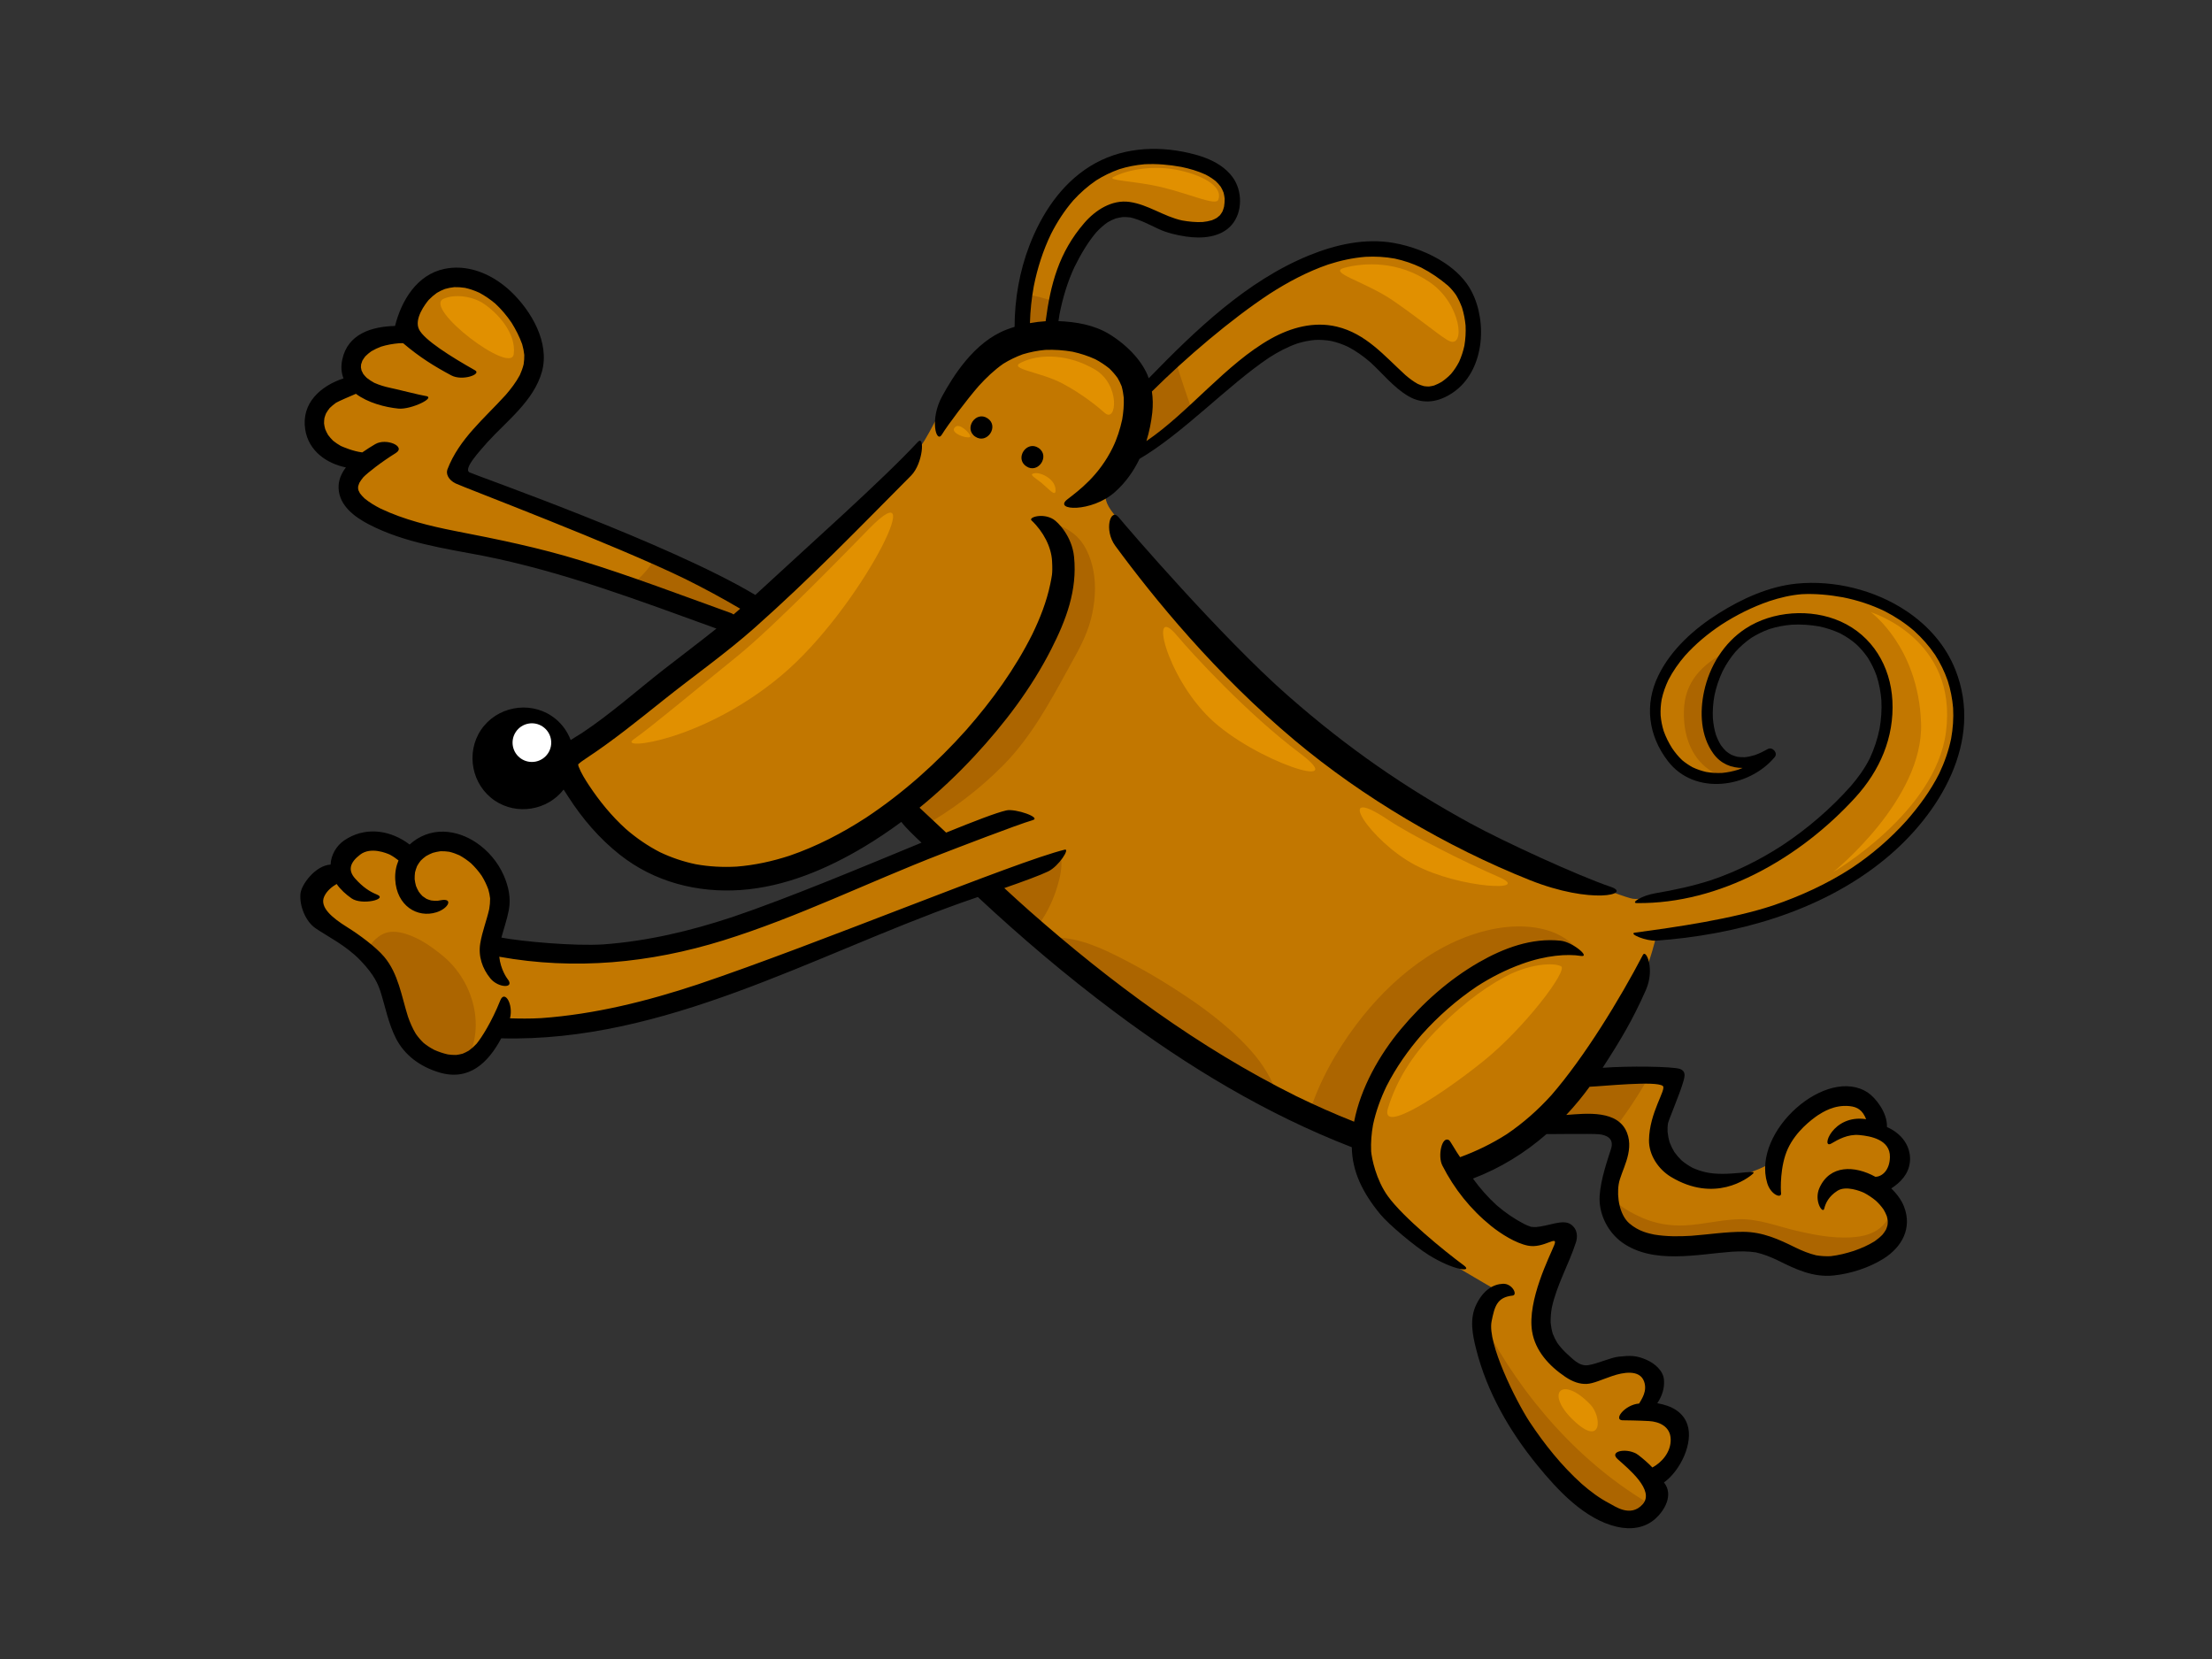 <?xml version="1.0" encoding="utf-8"?>
<!-- Generator: Adobe Illustrator 17.0.0, SVG Export Plug-In . SVG Version: 6.00 Build 0)  -->
<!DOCTYPE svg PUBLIC "-//W3C//DTD SVG 1.1//EN" "http://www.w3.org/Graphics/SVG/1.1/DTD/svg11.dtd">
<svg version="1.1" id="Layer_1" xmlns="http://www.w3.org/2000/svg" xmlns:xlink="http://www.w3.org/1999/xlink" x="0px" y="0px"
	 width="800px" height="600px" viewBox="0 0 800 600" enable-background="new 0 0 800 600" xml:space="preserve">
<rect x="0" y="0" width="800" height="600" fill="#333333" stroke="none"/>
<g>
	<path fill="#C27700" d="M369.27,121.001c0,0-1.92-28.394,13.395-46.243c15.31-17.855,39.641-25.218,59.39-10.765
		c12.69,9.284-2.948,20.015-11.074,19.159c-8.123-0.847-16.52-6.996-24.291-7.608c-7.771-0.616-15.049,8.311-18.842,16.248
		c-3.796,7.939-7.209,27.12-7.209,27.12s11.069-0.492,19.535,5.96c8.456,6.447,11.717,17.586,11.717,17.586
		s25.46-24.592,42.162-36.143c16.703-11.549,42.998-28.113,68.569-7.672c19.971,15.965,4.937,40.65-2.553,43.036
		c-7.483,2.395-12.178-2.038-18.051-7.772c-5.866-5.728-16.902-16.715-29.342-13.812c-12.436,2.906-21.713,11.769-31.037,19.569
		c-9.329,7.799-30.111,23.52-30.111,23.52s-2.669,5.879-5.735,8.932c-3.081,3.053-9.09,5.155-3.995,12.409
		c5.109,7.261,34.5,41.57,51.117,57.583c16.612,16.015,44.859,39.837,75.199,55.592c30.335,15.764,58.505,26.751,62.446,27.35
		c3.946,0.604,21.509-2.696,34.475-7.542c12.974-4.848,33.625-17.329,45.739-32.718c12.131-15.388,17.324-37.219,2.06-52.581
		c-15.259-15.357-35.547-8.005-44.989,0.741c-9.45,8.743-11.495,20.897-9.876,29.941c3.063,17.149,19.569,11.604,19.569,11.604
		s-12.58,12.274-26.512,5.215c-13.938-7.052-18.524-27.263-4.989-42.471c13.531-15.212,40.615-32.321,71.144-20.267
		c30.522,12.05,39.91,41.879,23.685,67.561c-16.213,25.682-40.457,39.326-57.966,45.216c-17.506,5.888-44.144,9.75-44.144,9.75
		s-1.545,6.894-4.991,15.067c-3.436,8.168-19.372,35.328-19.372,35.328s26.391-1.217,30.214-0.441
		c3.825,0.786-6.112,13.302-3.906,22.958c2.211,9.666,10.263,14.812,19.801,14.315c9.545-0.5,18.687-5.361,18.687-5.361
		s4.427-16.764,18.15-22.845c21.115-9.358,20.999,8.73,20.999,8.73s8.121,3.14,8.858,10.798s-7.044,11.633-7.044,11.633
		s12.627,9.767,1.935,19.971c-10.692,10.219-16.289,10.554-25.406,7.759c-9.119-2.805-19.818-8.961-38.483-8.195
		c-18.67,0.761-29.869,2.96-33.66-7.761c-3.793-10.729,2.667-24.548,0.68-29.973c-1.984-5.427-28.07-5.04-28.07-5.04
		s-5.851,6.048-13.277,10.263c-7.441,4.217-14.985,7.842-14.985,7.842s8.818,21.521,19.771,21.97
		c10.955,0.448,17.085-3.364,18.312,0.535c1.223,3.882-11.372,19.212-8.643,32.304c2.731,13.075,14.194,18.48,21.033,15.904
		c6.837-2.568,15.554-2.605,18.426,2.649c2.866,5.25-2.75,12.474-2.75,12.474s13.188,0.924,11.919,10.815
		c-1.269,9.891-9.462,13.334-9.462,13.334s6.068,15.337-8.939,14.462c-15.017-0.867-26.529-11.916-37.073-29.736
		c-10.539-17.822-13.349-21.245-15.254-32.501c-1.915-11.246,5.415-19.885,5.415-19.885s-7.934-4.567-17.807-10.426
		c-9.871-5.861-21.149-16.491-26.771-26.401c-5.622-9.91-6.06-19.163-6.06-19.163s-24.188-6.263-64.724-35.013
		c-40.538-28.743-70.139-54.747-70.139-54.747s-71.943,29.448-94.985,36.73c-23.057,7.285-62.768,14.637-69.478,14.731
		c-6.716,0.103-10.423-0.858-10.423-0.858s-8.537,19.589-23.771,12.178c-15.225-7.409-11.523-24.356-21.614-35.22
		c-10.095-10.879-19.241-14.179-21.081-19.271c-4.026-11.148,7.112-14.403,7.112-14.403s0.798-8.422,10.223-10.275
		c9.426-1.856,16.114,5.711,16.114,5.711s6.223-12.71,21.857-3.231c15.633,9.474,11.257,17.519,10.059,23.113
		c-1.198,5.595-0.918,11.658-0.918,11.658s16.594,3.468,38.208,2.12c21.615-1.336,42.719-6.864,66.592-15.382
		c23.873-8.525,54.907-23.505,54.907-23.505l-11.865-11.283c0,0-31.87,22.337-53.256,24.087
		c-21.381,1.762-33.854-0.988-49.362-14.46c-15.498-13.482-20.58-27.633-20.58-27.633s31.175-25.098,43.272-33.599
		c12.106-8.498,18.721-15.308,18.721-15.308s-47.407-17.761-68.944-23.776c-21.535-6.012-54.143-10.775-63.901-16.809
		c-9.754-6.04-1.768-18.322-1.768-18.322s-15.062-2.7-16.268-12.716c-1.205-10.015,12.48-16.688,12.48-16.688
		s-3.156-8.249,4.929-13.053c8.083-4.806,14.677-5.486,14.677-5.486s2.446-27.261,26.916-17.999
		c24.465,9.268,21.281,28.104,16.249,36.745c-5.03,8.637-31.252,30.172-23.601,34.016c7.64,3.855,76.275,30.746,88.389,36.326
		c12.116,5.571,17.637,9.543,17.637,9.543s57.239-53.643,60.428-57.639c3.189-3.996,9.361-18.523,16.639-27.449
		C357.008,124.787,369.27,121.001,369.27,121.001z"/>
	<path fill="#AC6500" d="M226.57,212.845c15.382,5.333,30.695,10.979,36.671,13.2c3.426-1.756,5.871-4.826,8.094-8.141
		c-2.299-1.468-7.606-4.638-16.304-8.644c-3.066-1.411-9.787-4.201-18.211-7.637c-0.796,1.706-1.826,3.303-3.009,4.704
		C231.694,208.847,229.256,211.032,226.57,212.845z"/>
	<path fill="#AC6500" d="M383.56,309.207c-8.572,4.69-17.93,7.847-26.31,12.883c2.344,2.011,8.254,7.088,16.885,14.1
		c0.732-0.808,1.427-1.664,2.06-2.566c2.77-3.948,4.86-8.523,6.243-13.137C383.493,316.959,384.4,312.907,383.56,309.207z"/>
	<path fill="#AC6500" d="M339.187,280.154c-3.027,1.878-6.295,3.517-8.952,5.915c-2.213,2.011-4.2,4.234-6.162,6.492
		c-2.504,2.876-5.013,5.871-7.934,8.365c6.578-3.934,10.938-6.99,10.938-6.99l5.752,5.476c0.407-0.217,0.808-0.441,1.21-0.663
		c10.462-5.878,20.247-13.353,28.701-21.88c9.866-9.949,16.676-22.337,23.345-34.541c3.31-6.05,6.854-11.897,8.532-18.657
		c1.365-5.533,1.905-11.466,0.85-17.107c-0.944-4.993-3.021-10.201-7.098-13.478c-2.79-2.243-5.927-3.512-9.257-4.128
		c2.161,2.907,3.613,6.315,4.074,9.951c2.181,17.349-10.002,32.977-17.006,47.805c-3.086,6.528-6.694,12.772-11.241,18.4
		C350.418,270.707,345.338,276.344,339.187,280.154z"/>
	<path fill="#AC6500" d="M425.077,130.186c-5.373,4.86-9.718,8.963-11.818,10.962c-0.237,6.902,0.712,14.083-0.19,20.865
		c3.187-2.415,10.815-8.234,17.94-13.824C428.931,142.224,426.898,136.237,425.077,130.186z"/>
	<path fill="#AC6500" d="M369.987,106.22c-0.821,6.122-0.836,11.093-0.777,13.392c3.778-0.898,7.631-1.285,11.537-1.283
		c0.242-1.316,0.895-4.748,1.812-8.837C378.5,107.981,374.258,106.893,369.987,106.22z"/>
	<path fill="#AC6500" d="M159.807,345.406c-4.001-3.209-8.137-6.137-13.082-7.663c-2.98-0.909-6.188-1.262-8.96,0.439
		c-2.469,1.513-4.297,3.916-5.803,6.59c1.274,1.19,2.579,2.484,3.909,3.914c10.09,10.864,6.388,27.811,21.614,35.22
		c3.936,1.917,7.428,2.026,10.439,1.138C176.164,372.142,171.4,354.712,159.807,345.406z"/>
	<path fill="#AC6500" d="M522.657,361.761c13.447-10.63,30.672-19.049,48.201-17.832c-6.608-8.796-19.389-9.957-29.541-8.16
		c-20.747,3.687-38.473,18.369-50.843,34.843c-7.305,9.718-13.79,21.154-17.324,33.221c8.649,4.054,14.339,5.989,16.671,6.704
		c0.897-2.6,1.876-5.166,2.958-7.697c-0.311-0.384-0.495-0.848-0.466-1.346c0.256-4.648,2.354-8.239,4.969-11.586
		c1.841-6.344,7.569-11.283,13.087-14.546C513.698,370.323,517.661,365.702,522.657,361.761z"/>
	<path fill="#AC6500" d="M454.076,381.936c-6.775-8.308-16.604-15.954-25.494-21.849c-8.281-5.499-15.579-9.785-24.459-14.256
		c-7.847-3.951-17.102-7.815-26.066-6.465c12.309,9.913,29.036,22.899,48.223,36.504c14.366,10.189,26.677,17.558,36.583,22.818
		C461.127,392.635,458.177,386.967,454.076,381.936z"/>
	<path fill="#AC6500" d="M609.151,255.03c-0.663,6.917,0.715,14.561,5.316,20.01c2.96,3.505,6.687,5.526,10.805,6.189
		c7.231-1.819,12.267-6.733,12.267-6.733s-16.506,5.546-19.569-11.604c-1.491-8.359,0.143-19.371,7.855-27.893
		C617.185,239.042,610.085,245.206,609.151,255.03z"/>
	<path fill="#AC6500" d="M536.382,478.272c-0.513,2.553-0.68,5.43-0.155,8.486c1.905,11.256,4.715,14.679,15.254,32.501
		c10.544,17.819,22.056,28.868,37.073,29.736c5.666,0.335,8.326-1.651,9.447-4.241C571.703,529.689,550.406,505.348,536.382,478.272
		z"/>
	<path fill="#AC6500" d="M596.51,389.21c-7.64,0.071-18.095,0.5-21.206,0.636c-5.072,5.464-9.765,11.268-14.96,16.607
		c5.696,0.076,17.489,0.545,22.576,2.982C588.004,403.103,592.431,396.273,596.51,389.21z"/>
	<path fill="#AC6500" d="M683.948,433.822c0.192,2.98-0.252,6.031-2.105,8.387c-2.25,2.871-5.607,4.377-9.149,4.944
		c-7.559,1.195-15.426-0.291-22.793-1.989c-6.985-1.604-13.965-4.488-21.223-4.214c-6.42,0.229-12.683,1.868-19.094,2.221
		c-5.351,0.286-10.627-0.565-15.564-2.696c-3.808-1.636-7.485-3.825-10.692-6.521c0.032,2.571,0.367,5.107,1.21,7.502
		c3.79,10.721,14.99,8.523,33.66,7.761c18.665-0.766,29.364,5.39,38.483,8.195c9.117,2.795,14.714,2.46,25.406-7.759
		C688.475,443.552,686.543,437.622,683.948,433.822z"/>
	<g>
		<path d="M357.174,151.291c-4.283-2.875-8.737,3.761-4.453,6.637C356.994,160.797,361.45,154.159,357.174,151.291z"/>
		<path d="M371.158,168.648c4.279,2.874,8.735-3.764,4.451-6.636C371.333,159.139,366.879,165.775,371.158,168.648z"/>
		<path d="M366.939,118.214c-0.959,0.292-1.891,0.611-2.827,0.964c-11.914,4.526-19.55,17.175-23.357,24.108
			c-4.624,8.408-2.142,17.276-0.111,13.891c2.041-3.385,9.176-12.814,13.321-17.572c2.704-2.975,5.58-5.73,8.878-8.041
			c2.243-1.394,4.579-2.516,7.061-3.426c2.672-0.808,5.363-1.343,8.143-1.595c3.318-0.126,6.6,0.097,9.873,0.663
			c2.822,0.626,5.546,1.503,8.188,2.701c1.814,0.961,3.517,2.075,5.114,3.368c1.087,1.056,2.07,2.18,2.96,3.411
			c0.564,0.964,1.055,1.951,1.469,2.987c0.389,1.391,0.633,2.79,0.784,4.232c0.089,2.615-0.133,5.207-0.569,7.79
			c-0.769,3.519-1.848,6.945-3.428,10.178c-4.974,10.157-12.153,15.43-16.395,18.718c-5.351,4.133,8.752,4.859,17.198-2.645
			c3.719-3.307,6.714-7.425,8.888-12c15.835-9.291,31.964-26.616,46.868-36.597c3.212-2.064,6.568-3.857,10.181-5.115
			c2.07-0.643,4.18-1.083,6.344-1.284c1.962-0.095,3.899,0.025,5.839,0.361c2.115,0.463,4.128,1.172,6.092,2.081
			c2.967,1.534,5.661,3.464,8.183,5.646c4.478,4.1,8.402,9.101,13.681,12.212c5.469,3.23,11.076,2.182,16.139-1.25
			c11.285-7.65,12.634-25.243,6.802-36.542c-2.127-4.131-5.587-7.562-9.652-10.29c-5.634-3.784-12.434-6.213-18.502-7.294
			c-10.347-1.844-21.004,0.57-30.586,4.467c-22.642,9.21-41.238,27.163-58.057,44.466c-1.905-5.628-7.278-11.679-14.25-15.952
			c-5.511-3.375-12.057-4.456-18.409-4.72c0.138-0.944,0.283-1.893,0.434-2.727c1.173-5.793,2.839-11.415,5.338-16.782
			c2.218-4.446,4.715-8.832,7.939-12.631c1.25-1.343,2.581-2.552,4.087-3.596c0.929-0.544,1.871-0.993,2.861-1.373
			c0.87-0.24,1.72-0.409,2.608-0.52c0.937-0.027,1.843,0.021,2.777,0.144c3.547,0.826,6.739,2.562,10.026,4.096
			c3.184,1.488,6.549,2.268,10.009,2.791c5.654,0.859,12.58,0.429,16.58-4.189c4.02-4.656,3.919-12.349,0.365-17.233
			c-1.255-1.728-2.812-3.145-4.547-4.311c-3.332-2.236-7.332-3.563-11.184-4.455c-12.173-2.825-25.055-1.916-35.833,4.771
			c-10.549,6.545-17.593,17.309-21.967,28.712C368.718,98.129,366.963,108.226,366.939,118.214z M480.349,95.662
			c4.387-1.42,8.873-2.407,13.474-2.779c3.574-0.19,7.116,0.004,10.632,0.643c3.318,0.709,6.492,1.795,9.556,3.248
			c3.497,1.798,6.709,4.008,9.706,6.561c1.087,1.025,2.033,2.138,2.888,3.375c0.863,1.446,1.57,2.942,2.154,4.524
			c0.663,2.134,1.077,4.286,1.287,6.507c0.121,2.463-0.025,4.882-0.436,7.315c-0.443,2.002-1.065,3.919-1.907,5.791
			c-0.816,1.579-1.774,3.032-2.921,4.392c-1.025,1.06-2.114,1.98-3.32,2.826c-0.902,0.532-1.814,0.99-2.79,1.357
			c-0.631,0.169-1.252,0.291-1.893,0.362c-0.597-0.001-1.183-0.047-1.772-0.132c-0.784-0.209-1.53-0.482-2.26-0.81
			c-1.607-0.891-3.039-1.982-4.432-3.176c-7.662-6.984-14.292-15.022-24.856-17.537c-8.252-1.959-16.506,0.302-23.764,4.338
			c-16.185,9.029-29.807,26.712-45.076,37.048c1.057-3.422,1.755-6.931,2.127-10.348c0.274-2.61,0.222-5.146-0.143-7.574
			c12.355-12.275,28.617-26.134,42.527-35.301C465.802,101.999,472.832,98.255,480.349,95.662z M388.196,72.443
			c2.479-2.717,5.215-5.124,8.251-7.196c2.637-1.665,5.413-3.015,8.353-4.055c2.975-0.935,6.001-1.518,9.114-1.789
			c4.464-0.239,8.91,0.158,13.307,0.961c3.024,0.625,5.974,1.481,8.794,2.771c1.301,0.683,2.524,1.457,3.667,2.378
			c0.663,0.626,1.264,1.293,1.814,2.028c0.409,0.69,0.752,1.397,1.038,2.149c0.182,0.737,0.308,1.46,0.387,2.212
			c-0.005,0.945-0.067,1.866-0.212,2.797c-0.155,0.593-0.333,1.161-0.56,1.736c-0.288,0.505-0.596,0.975-0.951,1.432
			c-0.357,0.332-0.715,0.628-1.092,0.919c-0.584,0.335-1.176,0.62-1.809,0.87c-1.122,0.327-2.243,0.526-3.411,0.646
			c-2.494,0.102-4.947-0.136-7.406-0.58c-6.637-1.45-12.217-5.738-18.97-6.695c-6.386-0.902-12.348,2.976-16.328,7.581
			c-9.265,10.711-12.249,22.214-14.011,35.565c-1.898,0.115-3.796,0.339-5.679,0.686c0.116-4.46,0.584-8.903,1.385-13.302
			c1.299-6.54,3.33-12.89,6.221-18.906C382.32,80.265,384.977,76.16,388.196,72.443z"/>
		<path d="M404.593,187.093c-2.96-3.654-5.437,4.583-1.237,10.3c13.906,18.931,36.275,46.38,64.906,70.374
			c24.607,20.631,54.998,38.572,84.974,50.518c22.468,8.954,37.149,5.092,29.322,2.455c-11.581-3.904-38.347-16.168-50.707-22.919
			c-23.468-12.814-44.376-27.17-66.158-46.309C441.809,230.514,407.561,190.742,404.593,187.093z"/>
		<path d="M603.233,275.282c9.696,12.572,29.25,9.723,38.616-1.456c1.279-1.531-0.848-3.866-2.519-2.913
			c-1.483,0.835-2.995,1.572-4.586,2.15c-1.215,0.378-2.43,0.654-3.69,0.784c-0.907,0.038-1.797-0.004-2.691-0.142
			c-0.737-0.171-1.449-0.409-2.144-0.708c-0.695-0.375-1.333-0.804-1.947-1.306c-0.717-0.677-1.348-1.414-1.913-2.228
			c-0.725-1.165-1.289-2.393-1.752-3.679c-0.611-1.962-0.959-3.964-1.121-5.998c-0.128-2.755,0.069-5.483,0.557-8.192
			c0.636-3.081,1.629-6.041,2.972-8.879c1.282-2.511,2.81-4.834,4.633-6.982c1.713-1.893,3.611-3.566,5.716-5.022
			c2.095-1.329,4.288-2.396,6.62-3.223c2.61-0.829,5.269-1.33,7.998-1.555c3.374-0.177,6.721,0.041,10.051,0.636
			c2.625,0.573,5.127,1.386,7.556,2.529c2.06,1.077,3.953,2.349,5.708,3.856c1.572,1.473,2.943,3.072,4.173,4.831
			c1.348,2.117,2.418,4.339,3.258,6.701c0.917,2.88,1.464,5.805,1.703,8.816c0.177,3.473-0.067,6.91-0.673,10.336
			c-0.766,3.704-1.937,7.258-3.544,10.686c-1.866,3.674-4.192,6.916-6.884,10.024c-7.347,8.244-15.739,15.441-24.95,21.521
			c-7.924,5.107-16.365,9.326-25.302,12.372c-6.82,2.213-13.326,3.603-20.402,4.816c-4.922,0.831-9.092,3.529-6.664,3.557
			c30.145,0.308,59.038-16.353,78.942-38.14c8.893-9.732,14.164-21.725,13.459-35.083c-0.665-12.459-7.229-23.5-18.778-28.649
			c-10.667-4.753-24.57-3.816-34.342,2.592c-7.855,5.149-13.016,13.599-14.982,22.692c-1.62,7.485-1.282,16.135,3.362,22.529
			c2.701,3.722,6.544,5.19,10.568,5.171c-0.522,0.221-1.05,0.433-1.59,0.637c-1.92,0.598-3.847,0.988-5.853,1.178
			c-1.952,0.089-3.85-0.028-5.772-0.367c-1.698-0.397-3.293-0.939-4.87-1.683c-1.343-0.739-2.573-1.571-3.756-2.551
			c-1.42-1.332-2.608-2.806-3.695-4.415c-1.21-1.932-2.218-3.942-2.99-6.09c-0.581-1.869-0.966-3.767-1.126-5.717
			c-0.081-1.95,0.047-3.865,0.382-5.788c0.527-2.45,1.365-4.779,2.433-7.032c1.641-3.176,3.68-6.066,6.006-8.77
			c3.852-4.295,8.296-7.976,13.092-11.174c5.439-3.527,11.256-6.43,17.388-8.544c3.842-1.261,7.783-2.205,11.818-2.523
			c4.947-0.253,9.969,0.255,14.827,1.134c5.233,1.049,10.297,2.69,15.103,5.018c3.84,1.966,7.409,4.324,10.674,7.136
			c2.844,2.577,5.368,5.442,7.52,8.614c1.903,2.961,3.431,6.089,4.592,9.412c1.023,3.203,1.669,6.483,1.947,9.837
			c0.205,3.733-0.052,7.431-0.717,11.111c-0.912,4.375-2.381,8.56-4.298,12.594c-3.123,6.206-7.231,11.779-11.788,17.006
			c-5.915,6.581-12.599,12.333-19.973,17.233c-8.853,5.723-18.416,10.098-28.383,13.496c-14.638,4.845-34.65,7.786-49.909,9.812
			c-2.566,0.35,4.035,3.174,7.872,2.893c27.537-2.021,58.811-9.91,82.686-29.573c19.656-16.19,35.604-42.524,25.329-68.394
			c-3.5-8.822-9.831-15.945-17.607-21.168c-11.559-7.762-26.337-11.313-39.809-9.98c-9.989,0.991-19.803,5.467-28.208,10.757
			c-8.809,5.55-17.156,12.979-21.787,22.46C594.646,254.802,596.125,266.069,603.233,275.282z"/>
		<path d="M529.316,457.564c-7.009-5.154-21.79-17.245-27.343-24.905c-4.34-5.984-5.878-13.817-6.08-16.249
			c-0.146-3.244,0.111-6.455,0.687-9.637c1.033-4.853,2.733-9.486,4.88-13.955c3.433-6.746,7.798-12.952,12.759-18.67
			c5.91-6.598,12.575-12.466,19.931-17.405c5.085-3.285,10.48-6.024,16.18-8.092c8.882-3.224,16.626-3.699,21.346-2.933
			c3.8,0.624-2.884-5.028-7.219-5.491c-10.47-1.134-20.649,2.659-29.62,7.823c-10.79,6.216-20.207,14.603-28.171,24.126
			c-7.697,9.198-14.578,21.285-16.935,33.509c-7.155-2.837-14.194-5.957-21.115-9.343c-35.074-17.464-66.871-40.967-96.19-66.806
			c-3.105-2.748-6.169-5.536-9.21-8.35c6.773-2.344,13.132-4.693,15.89-6.038c3.887-1.903,7.909-8.328,5.994-7.862
			c-17.918,4.372-89.299,34.12-132.753,48.743c-18.362,6.083-37.236,10.8-56.581,12.188c-4,0.249-8.257,0.168-11.316,0.076
			c1.278-5.161-1.957-10.396-3.511-6.489c-3.146,7.867-6.817,13.543-8.573,15.68c-0.87,0.922-1.782,1.738-2.801,2.489
			c-0.716,0.414-1.446,0.779-2.216,1.097c-0.776,0.217-1.57,0.372-2.372,0.471c-1.014,0.017-2-0.044-3.001-0.195
			c-1.707-0.38-3.322-0.937-4.923-1.641c-1.365-0.712-2.625-1.521-3.826-2.492c-1.066-1.018-2.01-2.119-2.853-3.33
			c-1.183-1.967-2.075-4.047-2.828-6.203c-2.333-7.367-3.479-15.567-8.613-21.647c-3.045-3.611-9.21-8.121-13.244-10.625
			c-5.808-3.606-10.123-7.355-8.45-11.138c0.928-2.09,2.868-3.603,4.513-4.562c1.406,2.026,3.329,3.751,5.367,5.183
			c3.729,2.632,13.394,0.31,9.168-1.375c-2.62-1.05-5.084-2.703-7.804-5.728c-2.728-3.014-2.009-5.853,1.831-8.742
			c3.839-2.888,9.563-0.453,10.656,0.035c1.124,0.596,2.157,1.309,3.155,2.098c-0.885,2.105-1.324,4.441-1.194,6.893
			c0.492,9.524,8,14.076,14.955,11.86c4.355-1.392,6.1-5.181,1.626-4.36c-0.433,0.094-0.858,0.158-1.285,0.217
			c-0.783,0.022-1.543-0.015-2.319-0.13c-0.564-0.15-1.104-0.343-1.648-0.567c-0.497-0.303-0.971-0.621-1.437-0.976
			c-0.504-0.503-0.954-1.035-1.373-1.607c-0.391-0.685-0.726-1.385-1.013-2.115c-0.215-0.801-0.372-1.599-0.472-2.42
			c-0.018-0.823,0.023-1.632,0.131-2.457c0.191-0.776,0.435-1.523,0.737-2.28c0.384-0.685,0.812-1.336,1.304-1.959
			c0.611-0.616,1.255-1.163,1.964-1.666c0.79-0.459,1.584-0.826,2.42-1.166c0.916-0.264,1.833-0.454,2.786-0.582
			c1.067-0.025,2.109,0.032,3.167,0.195c1.283,0.311,2.503,0.742,3.702,1.284c1.486,0.828,2.861,1.777,4.154,2.867
			c1.46,1.388,2.742,2.886,3.879,4.527c0.965,1.568,1.755,3.192,2.382,4.915c0.309,1.087,0.54,2.159,0.663,3.278
			c0.008,1.291-0.105,2.553-0.323,3.83c-0.938,4.202-2.557,8.18-3.248,12.454c-0.751,4.633,0.725,9.055,3.657,12.641
			c2.881,3.542,9.064,3.712,6.194,0.18c-0.197-0.222-2.503-3.443-2.972-8.013c27.293,4.92,54.491,2.324,80.936-5.888
			c27.032-8.412,52.457-21.028,78.8-31.222c4.064-1.577,27.828-10.76,33.169-12.284c3.327-0.934-6.225-4.259-9.506-3.53
			c-3.578,0.799-11.515,3.857-21.782,8.027c-3.189-3.019-7.111-6.682-9.624-9.006c7.059-5.752,13.684-12.026,19.87-18.682
			c10.795-11.611,20.54-24.443,27.749-38.606c5.378-10.556,9.491-21.319,8.269-33.444c-0.744-7.384-5.755-12.524-7.51-13.595
			c-3.875-2.36-9.026-0.672-7.885,0.412c4.372,4.125,7.167,9.689,7.438,14.682c0.276,4.993-0.143,5.616-0.651,8.388
			c-1.314,6.3-3.68,12.333-6.482,18.105c-6.282,12.56-14.613,24.06-23.865,34.588c-10.711,11.998-22.818,22.819-36.228,31.724
			c-8.693,5.641-17.938,10.45-27.757,13.809c-6.208,2.021-12.592,3.414-19.103,3.926c-4.951,0.276-9.905,0.025-14.78-0.86
			c-4.456-0.927-8.769-2.378-12.885-4.33c-4.456-2.282-8.577-5.124-12.358-8.395c-5.154-4.668-9.553-10.048-13.383-15.835
			c-1.415-2.16-2.817-4.381-3.749-6.791c-0.062-0.239-0.111-0.492-0.163-0.733c0.025-0.036,0.044-0.057,0.062-0.081
			c0.816-0.77,1.73-1.4,2.657-2.012c9.824-6.457,18.899-13.812,28.08-21.145c10.995-8.793,22.519-16.857,33.056-26.205
			c20.306-18.035,37.325-35.668,56.549-55.007c4.389-4.42,5.013-14.943,2.435-12.165c-12.772,13.779-40.085,38.02-58.764,55.314
			c-0.049-0.036-0.104-0.069-0.16-0.095c-31.116-18.602-100.647-43.008-103.159-44.223c-2.519-1.206,3.869-7.951,6.371-10.851
			c7.092-7.82,16.836-15.005,19.777-25.574c2.918-10.507-3.856-22.045-11.29-29.067c-1.417-1.327-2.948-2.564-4.574-3.656
			c-5.687-3.816-12.513-5.892-19.387-4.464c-9.957,2.071-15.565,11.447-17.876,20.642c-8.318,0.197-17.106,2.786-19.081,12.163
			c-0.547,2.579-0.324,4.831,0.445,6.793c-8.302,2.747-15.348,8.968-13.84,18.518c1.204,7.683,7.659,12.259,14.711,13.689
			c-1.687,2.198-2.77,4.712-2.648,7.55c0.269,6.318,5.824,10.39,10.968,13.057c12.81,6.648,27.311,8.68,41.311,11.357
			c29.027,5.759,56.64,16.281,84.384,26.319c-6.314,5.06-12.784,9.889-19.187,14.894c-9.735,7.628-19.096,15.988-29.418,22.848
			c-1.331,0.843-2.753,1.664-4.114,2.577c-1.306-3.444-3.622-6.52-6.859-8.69c-8.344-5.603-19.991-3.317-25.59,5.025
			c-5.605,8.347-3.31,19.992,5.035,25.594c8.005,5.373,19.027,3.485,24.858-4.029c0.581,0.932,1.166,1.811,1.686,2.61
			c5.104,7.934,11.189,15.061,18.606,20.93c12.488,9.888,28.016,13.878,43.745,12.796c15.872-1.102,31.212-7.566,44.719-15.678
			c4.604-2.77,9.072-5.77,13.388-8.964c1.405,1.965,4.705,5.092,7.293,7.522c-21.053,8.673-48.208,20.089-68.697,26.993
			c0.109-0.034,0.217-0.074,0.32-0.113c-0.113,0.047-0.229,0.084-0.335,0.118c-0.177,0.054-0.342,0.113-0.518,0.17
			c0.16-0.052,0.315-0.104,0.481-0.165c-15.074,4.981-30.549,8.641-46.407,9.787c-10.677,0.643-29.085-1.03-36.783-2.46
			c0.891-3.312,2.032-6.556,2.682-9.955c0.828-4.35-0.109-8.634-1.877-12.619c-2.049-4.653-5.573-8.88-9.9-11.781
			c-3.499-2.346-7.516-3.823-11.708-3.965c-4.718-0.153-9.15,1.646-12.389,4.665c-0.409-0.308-0.832-0.621-1.258-0.907
			c-6.726-4.515-15.254-5.44-22.385-0.606c-2.832,1.917-4.817,5.316-4.944,8.759c-5.434,0.288-10.588,7.165-10.903,10.566
			c-0.4,4.372,1.857,9.975,5.435,12.446c4.195,2.886,11.034,6.211,16.214,11.601c5.188,5.371,6.438,8.833,7.176,10.921
			c1.84,5.735,2.92,11.756,5.645,17.169c3.173,6.329,8.961,10.433,15.666,12.449c10.718,3.241,17.678-3.32,22.486-12.316
			c58.981,1.526,112.624-29.918,166.676-49.137c1.898-0.675,3.796-1.321,5.691-1.967c15.697,14.655,32.095,28.555,49.285,41.421
			c26.438,19.794,55.082,37.147,85.969,49.071c0.118,8.737,3.884,16.471,10.347,24.299c3.046,3.697,12.533,11.596,17.334,14.598
			C525.802,459.565,532.994,460.255,529.316,457.564z M265.144,222.122c-0.247-0.168-0.53-0.31-0.858-0.431
			c-18.063-6.509-36.018-13.355-54.382-19.006c-14.917-4.605-30.022-7.677-45.321-10.646c-9.154-1.803-18.454-4.072-26.905-8.084
			c-2.053-1.041-4.036-2.213-5.814-3.68c-0.619-0.583-1.185-1.197-1.691-1.874c-0.201-0.356-0.377-0.719-0.533-1.088
			c-0.058-0.245-0.105-0.481-0.137-0.725c-0.001-0.249,0.014-0.507,0.041-0.754c0.112-0.41,0.251-0.8,0.414-1.187
			c0.418-0.72,0.897-1.391,1.429-2.033c1.58-1.651,6.517-5.514,11.753-8.767c3.851-2.392-3.499-5.542-7.419-3.227
			c-1.466,0.869-3.094,1.869-4.698,2.997c-3.3-0.395-6.791-1.911-7.754-2.334c-0.993-0.56-1.916-1.178-2.802-1.894
			c-0.654-0.642-1.243-1.325-1.796-2.063c-0.402-0.68-0.749-1.378-1.05-2.113c-0.192-0.676-0.33-1.349-0.418-2.049
			c-0.006-0.662,0.037-1.308,0.131-1.958c0.164-0.595,0.361-1.158,0.593-1.715c0.388-0.681,0.825-1.311,1.314-1.92
			c0.726-0.715,1.491-1.342,2.312-1.924c0.999-0.578,4.996-2.313,7.166-3.225c4.295,3.221,10.454,4.86,15.378,5.351
			c4.536,0.454,14.166-4.154,9.631-4.606c-1.147-0.109-11.463-2.709-12.592-2.896c-1.986-0.428-3.906-0.992-5.767-1.82
			c-0.97-0.525-1.872-1.115-2.733-1.803c-0.456-0.446-0.872-0.916-1.261-1.418c-0.234-0.406-0.435-0.822-0.62-1.251
			c-0.097-0.377-0.169-0.751-0.224-1.139c0.006-0.356,0.028-0.705,0.069-1.055c0.122-0.458,0.27-0.893,0.445-1.325
			c0.322-0.559,0.685-1.088,1.083-1.594c0.673-0.675,1.391-1.277,2.172-1.827c1.145-0.679,2.33-1.231,3.57-1.691
			c2.123-0.651,4.286-1.028,6.498-1.215c0.472-0.015,0.944-0.025,1.412-0.027c6.06,5.139,11.246,8.339,17.438,11.655
			c4.019,2.149,11.08-0.431,8.593-1.833c-8.789-4.959-18.376-10.987-20.253-14.788c-1.88-3.802,2.266-9.213,3.49-10.676
			c0.921-0.95,1.897-1.797,2.972-2.558c0.939-0.554,1.897-1.013,2.914-1.405c1.11-0.318,2.232-0.54,3.382-0.653
			c1.304-0.035,2.58,0.052,3.871,0.255c1.789,0.394,3.495,0.991,5.156,1.756c2.079,1.109,3.993,2.432,5.794,3.946
			c2.219,2.065,4.158,4.358,5.856,6.868c1.544,2.469,2.871,5.072,3.86,7.818c0.368,1.285,0.625,2.558,0.762,3.885
			c0.017,1.144-0.062,2.269-0.239,3.398c-0.34,1.352-0.796,2.625-1.37,3.888c-1.42,2.631-3.213,4.98-5.161,7.225
			c-7.695,8.478-16.809,15.871-21.018,26.855c-0.609,1.583,0.281,3.784,2.962,5.103c2.674,1.322,57.553,22.107,83.025,34.537
			c6.751,3.354,13.39,6.928,19.887,10.759c-0.803,0.704-1.604,1.401-2.408,2.089C265.242,222.193,265.196,222.154,265.144,222.122z"
			/>
		<path d="M264.575,331.761c-0.025,0.005-0.035,0.008-0.052,0.01c0.01,0.003,0.027-0.005,0.037-0.005L264.575,331.761z"/>
		<polygon points="355.993,303.221 355.993,303.221 355.993,303.221 		"/>
		<path d="M688.638,436.442c-0.9-2.339-2.539-4.609-4.638-6.63c3.478-2.267,6.29-5.257,6.746-9.605
			c0.439-4.247-1.622-9.607-8.306-12.611c0.207-5.324-4.276-10.677-6.849-12.402c-14.862-9.979-42.116,13.861-36.452,32.684
			c1.299,4.32,5.299,5.738,5.006,3.581c-0.141-1.028-0.456-9.74,2.472-16.037c2.93-6.305,8.456-10.426,10.802-12.055
			c1.74-1.087,5.908-3.899,11.485-3.327c2.923,0.293,4.725,1.511,6.004,4.732c-12.234-1.895-16.513,11.101-12.584,8.796
			c2.433-1.435,5.955-3.441,10.076-3.068c4.111,0.362,11.263,1.663,11.118,7.995c-0.109,4.85-2.931,7.098-5.269,7.106
			c-7.549-4.155-16.484-4.353-20.23,4.042c-2.078,4.661,1.228,9.551,1.735,7.488c0.503-2.053,1.647-4.456,4.757-6.457
			c3.106-2.001,8.35,0.123,9.681,0.737c1.516,0.808,2.935,1.76,4.259,2.859c1.03,0.956,1.95,2.001,2.755,3.147
			c0.451,0.757,0.843,1.541,1.168,2.366c0.163,0.587,0.286,1.171,0.36,1.767c0.012,0.537-0.022,1.05-0.096,1.572
			c-0.138,0.527-0.308,1.025-0.515,1.531c-0.367,0.641-0.776,1.242-1.247,1.826c-0.872,0.902-1.839,1.703-2.871,2.435
			c-2.356,1.471-4.907,2.563-7.534,3.483c-2.741,0.872-5.521,1.592-8.387,1.917c-1.762,0.079-3.48-0.027-5.232-0.313
			c-2.605-0.626-5.035-1.627-7.461-2.792c-6.103-3.024-11.889-5.669-18.899-5.706c-6.277-0.032-12.545,0.966-18.793,1.435
			c-4.488,0.271-8.979,0.301-13.425-0.441c-1.947-0.419-5.602-1.087-9.043-4.084c-3.436-3.004-4.567-9.439-3.803-14.154
			c0.771-4.72,5.696-11.611,3.017-18.544c-3.224-8.36-14.665-7.044-21.987-6.477c1.614-1.718,3.189-3.507,4.703-5.361
			c1.294-1.585,2.534-3.199,3.739-4.841c4.986-0.197,24.047-2.228,26.473-0.291c1.452,1.153-4.858,9.573-4.993,19.587
			c-0.074,5.397,3.399,10.561,7.926,13.292c15.766,9.523,27.853,0.623,29.716-1.181c1.866-1.804-9.403,1.326-17.183-0.505
			c-1.597-0.37-3.123-0.87-4.606-1.538c-1.437-0.759-2.763-1.636-4.013-2.672c-0.978-0.944-1.856-1.952-2.649-3.059
			c-0.68-1.114-1.244-2.255-1.706-3.475c-0.384-1.284-0.633-2.573-0.769-3.916c-0.032-1.008-0.005-1.989,0.136-2.994
			c0.414-1.573,4.054-10.263,5.173-13.874c0.754-2.452,1.772-4.912-0.885-5.826c-2.657-0.917-18.692-1.099-27.735-0.412
			c-0.057,0-0.116,0.007-0.17,0.01c6.47-9.989,10.852-17.28,15.638-28.131c3.337-7.569,0.067-14.867-1.067-12.71
			c-8.36,16.001-21.181,37.021-33.105,50.737c-4.828,5.336-10.186,10.088-16.151,14.118c-5.319,3.404-10.955,6.137-16.873,8.313
			c-0.015-0.035-0.03-0.069-0.052-0.103c-1.415-1.942-3.448-5.715-3.909-6.024c-2.605-1.747-4.21,5.651-2.465,9.107
			c4.306,8.498,10.243,15.907,17.64,21.888c3.534,2.847,8.875,6.238,13.334,7.13c5.814,1.151,11.081-4.209,9.506-0.209
			c-1.577,4-9.792,19.983-8.018,31.166c1.129,7.108,6.211,12.56,11.964,16.449c2.699,1.846,5.274,2.691,7.741,2.6
			c2.46-0.096,5.679-1.646,9.351-2.886c3.668-1.245,9.834-2.504,11.451,1.989c1.237,3.478-0.808,6.28-1.789,7.991
			c-5.274,0.379-9.915,6.401-5.425,6.065c0.141-0.015,5.457,0.069,9.028,0.274c3.564,0.209,7.68,1.883,7.81,6.551
			c0.141,4.678-3.288,8.488-6.625,10.231c-1.558-1.622-3.266-3.108-5.038-4.473c-3.603-2.797-10.918-1.614-7.547,1.422
			c3.803,3.428,13.575,11.295,9.089,16.35c-4.486,5.06-10.423,0.439-11.985-0.286c-3.657-1.885-6.958-4.37-10.051-7.071
			c-7.285-6.559-13.474-14.305-18.887-22.465c-5.038-7.729-15.303-28.425-13.728-36.304c1.092-5.417,1.942-8.737,7.567-9.331
			c2.013-0.2-0.084-4.417-3.448-4.276c-3.406,0.143-7.105,2.13-9.721,7.655c-2.415,5.085-1.323,10.711,0,15.924
			c3.958,15.655,12.057,29.687,22.164,42.084c7.278,8.922,17.097,19.567,28.814,22.234c4.915,1.117,9.933,0.527,13.78-2.852
			c3.167-2.775,6.857-8.584,3.192-13.191c5.853-4.18,10.783-14.3,8.436-21.033c-0.786-2.25-2.218-3.909-4.005-5.109
			c-1.974-1.323-4.372-2.09-6.852-2.509c1.654-2.502,2.647-5.208,2.428-8.387c-0.234-3.396-3.347-5.977-6.211-7.268
			c-3.781-1.703-6.065-1.622-10.161-1.188c-2.906,0.306-7.599,2.536-11.017,3.078c-3.418,0.54-5.947-2.669-7.695-4.108
			c-1.311-1.215-2.484-2.514-3.517-3.968c-0.641-1.065-1.186-2.154-1.632-3.312c-0.377-1.279-0.624-2.583-0.754-3.924
			c-0.052-1.814,0.096-3.603,0.399-5.388c1.767-8.328,6.176-15.742,8.762-23.794c0.441-1.39,0.932-4.547-1.93-6.467
			c-2.859-1.917-7.81,0.624-12.547,1.013c-0.602,0.012-1.173-0.012-1.762-0.094c-0.831-0.242-1.619-0.592-2.408-0.966
			c-3.628-1.871-6.95-4.165-10.048-6.83c-3.201-2.926-6.038-6.154-8.572-9.651c9.928-3.783,18.788-9.265,26.613-16.094
			c0.224,0.069,16.077-0.197,18.877,0.057c2.807,0.254,5.642,1.523,4.456,5.277c-1.186,3.766-3.714,10.847-4.119,16.871
			c-0.458,6.642,2.982,13.292,8.106,16.974c11.195,8.017,27.094,4.301,39.804,3.362c2.889-0.163,5.745-0.185,8.609,0.251
			c2.783,0.626,5.37,1.669,7.939,2.906c6.467,3.214,12.722,6.216,20.193,5.437c6.142-0.646,12.705-2.765,17.972-6.043
			C687.884,451.042,691.613,444.173,688.638,436.442z"/>
	</g>
	<path fill="#FFFFFF" d="M198.172,272.479c-2.152,3.204-6.496,4.063-9.707,1.909c-3.203-2.149-4.052-6.498-1.901-9.703
		c2.152-3.205,6.496-4.061,9.697-1.909C199.47,264.929,200.327,269.272,198.172,272.479z"/>
	<path fill="#E19000" d="M420.049,67.675c-9.265-2.218-19.88-2.361-17.428-3.64c5.008-2.605,14.48-4.531,24.097-2.383
		c9.619,2.147,15.609,6.355,13.874,10.623C439.672,74.523,430.378,70.141,420.049,67.675z"/>
	<path fill="#E19000" d="M503.975,108.826c-10.27-7.081-24.208-10.312-17.62-12.015c7.11-1.84,19.35-2.571,30.769,5.281
		c11.414,7.852,12.87,23.826,7.096,21.264C521.437,122.118,514.353,115.981,503.975,108.826z"/>
	<path fill="#E19000" d="M384.211,138.669c-7.894-4.177-19.621-5.182-15.044-7.48c7.069-3.541,17.58-3.008,26.842,2.458
		c9.265,5.469,7.884,19.537,3.534,15.684C397.539,147.563,391.767,142.658,384.211,138.669z"/>
	<path fill="#E19000" d="M376.836,174.774c-2.361-1.984-5.134-3.244-2.615-3.634c2.302-0.354,7.722,2.181,7.527,6.367
		C381.657,179.687,379.39,176.914,376.836,174.774z"/>
	<path fill="#E19000" d="M350.953,157.766c-0.126-1.035-3.749-4.764-5.393-3.426C342.657,156.709,351.12,159.194,350.953,157.766z"
		/>
	<path fill="#E19000" d="M314.484,191.059c-6.127,6.227-33.894,35.026-48.12,46.511c-14.226,11.487-31.128,25.627-37.209,29.834
		c-6.085,4.211,24.969,0.77,53.428-23.091C311.045,220.45,336.934,168.203,314.484,191.059z"/>
	<path fill="#E19000" d="M174.937,109.823c4.907,3.294,11.838,10.614,10.857,18.252c-0.978,7.639-32.862-16.656-25.384-20.008
		C164.645,106.174,171.056,107.218,174.937,109.823z"/>
	<path fill="#E19000" d="M425.636,229.826c5.457,6.501,25.435,28.329,44.561,42.645c19.128,14.322-16.656,2.751-32.644-12.725
		C421.575,244.277,415.45,217.645,425.636,229.826z"/>
	<path fill="#E19000" d="M502.057,296.527c8.165,5.484,27.651,15.308,40.048,20.666c12.397,5.361-14.066,4.185-30.28-4.331
		C495.62,304.352,481.386,282.653,502.057,296.527z"/>
	<path fill="#E19000" d="M519.199,372.933c7.579-7.877,16.23-14.894,25.046-19.638c8.816-4.747,17.75-5.267,20.343-3.828
		c2.588,1.437-13.176,22.27-28.018,34.234c-14.842,11.958-37.605,26.902-34.581,17.083
		C505.025,390.964,510.371,382.111,519.199,372.933z"/>
	<path fill="#E19000" d="M676.623,221.419c0,0,31.619,9.598,27.153,43.408c-3.84,29.124-40.76,50.568-40.76,50.568
		s32.772-26.303,31.767-53.936C693.779,233.826,676.623,221.419,676.623,221.419z"/>
	<path fill="#E19000" d="M575.2,507.998c4.17,4.367,4.323,15.648-6.162,5.652C558.571,503.648,564.935,497.257,575.2,507.998z"/>
</g>
</svg>
